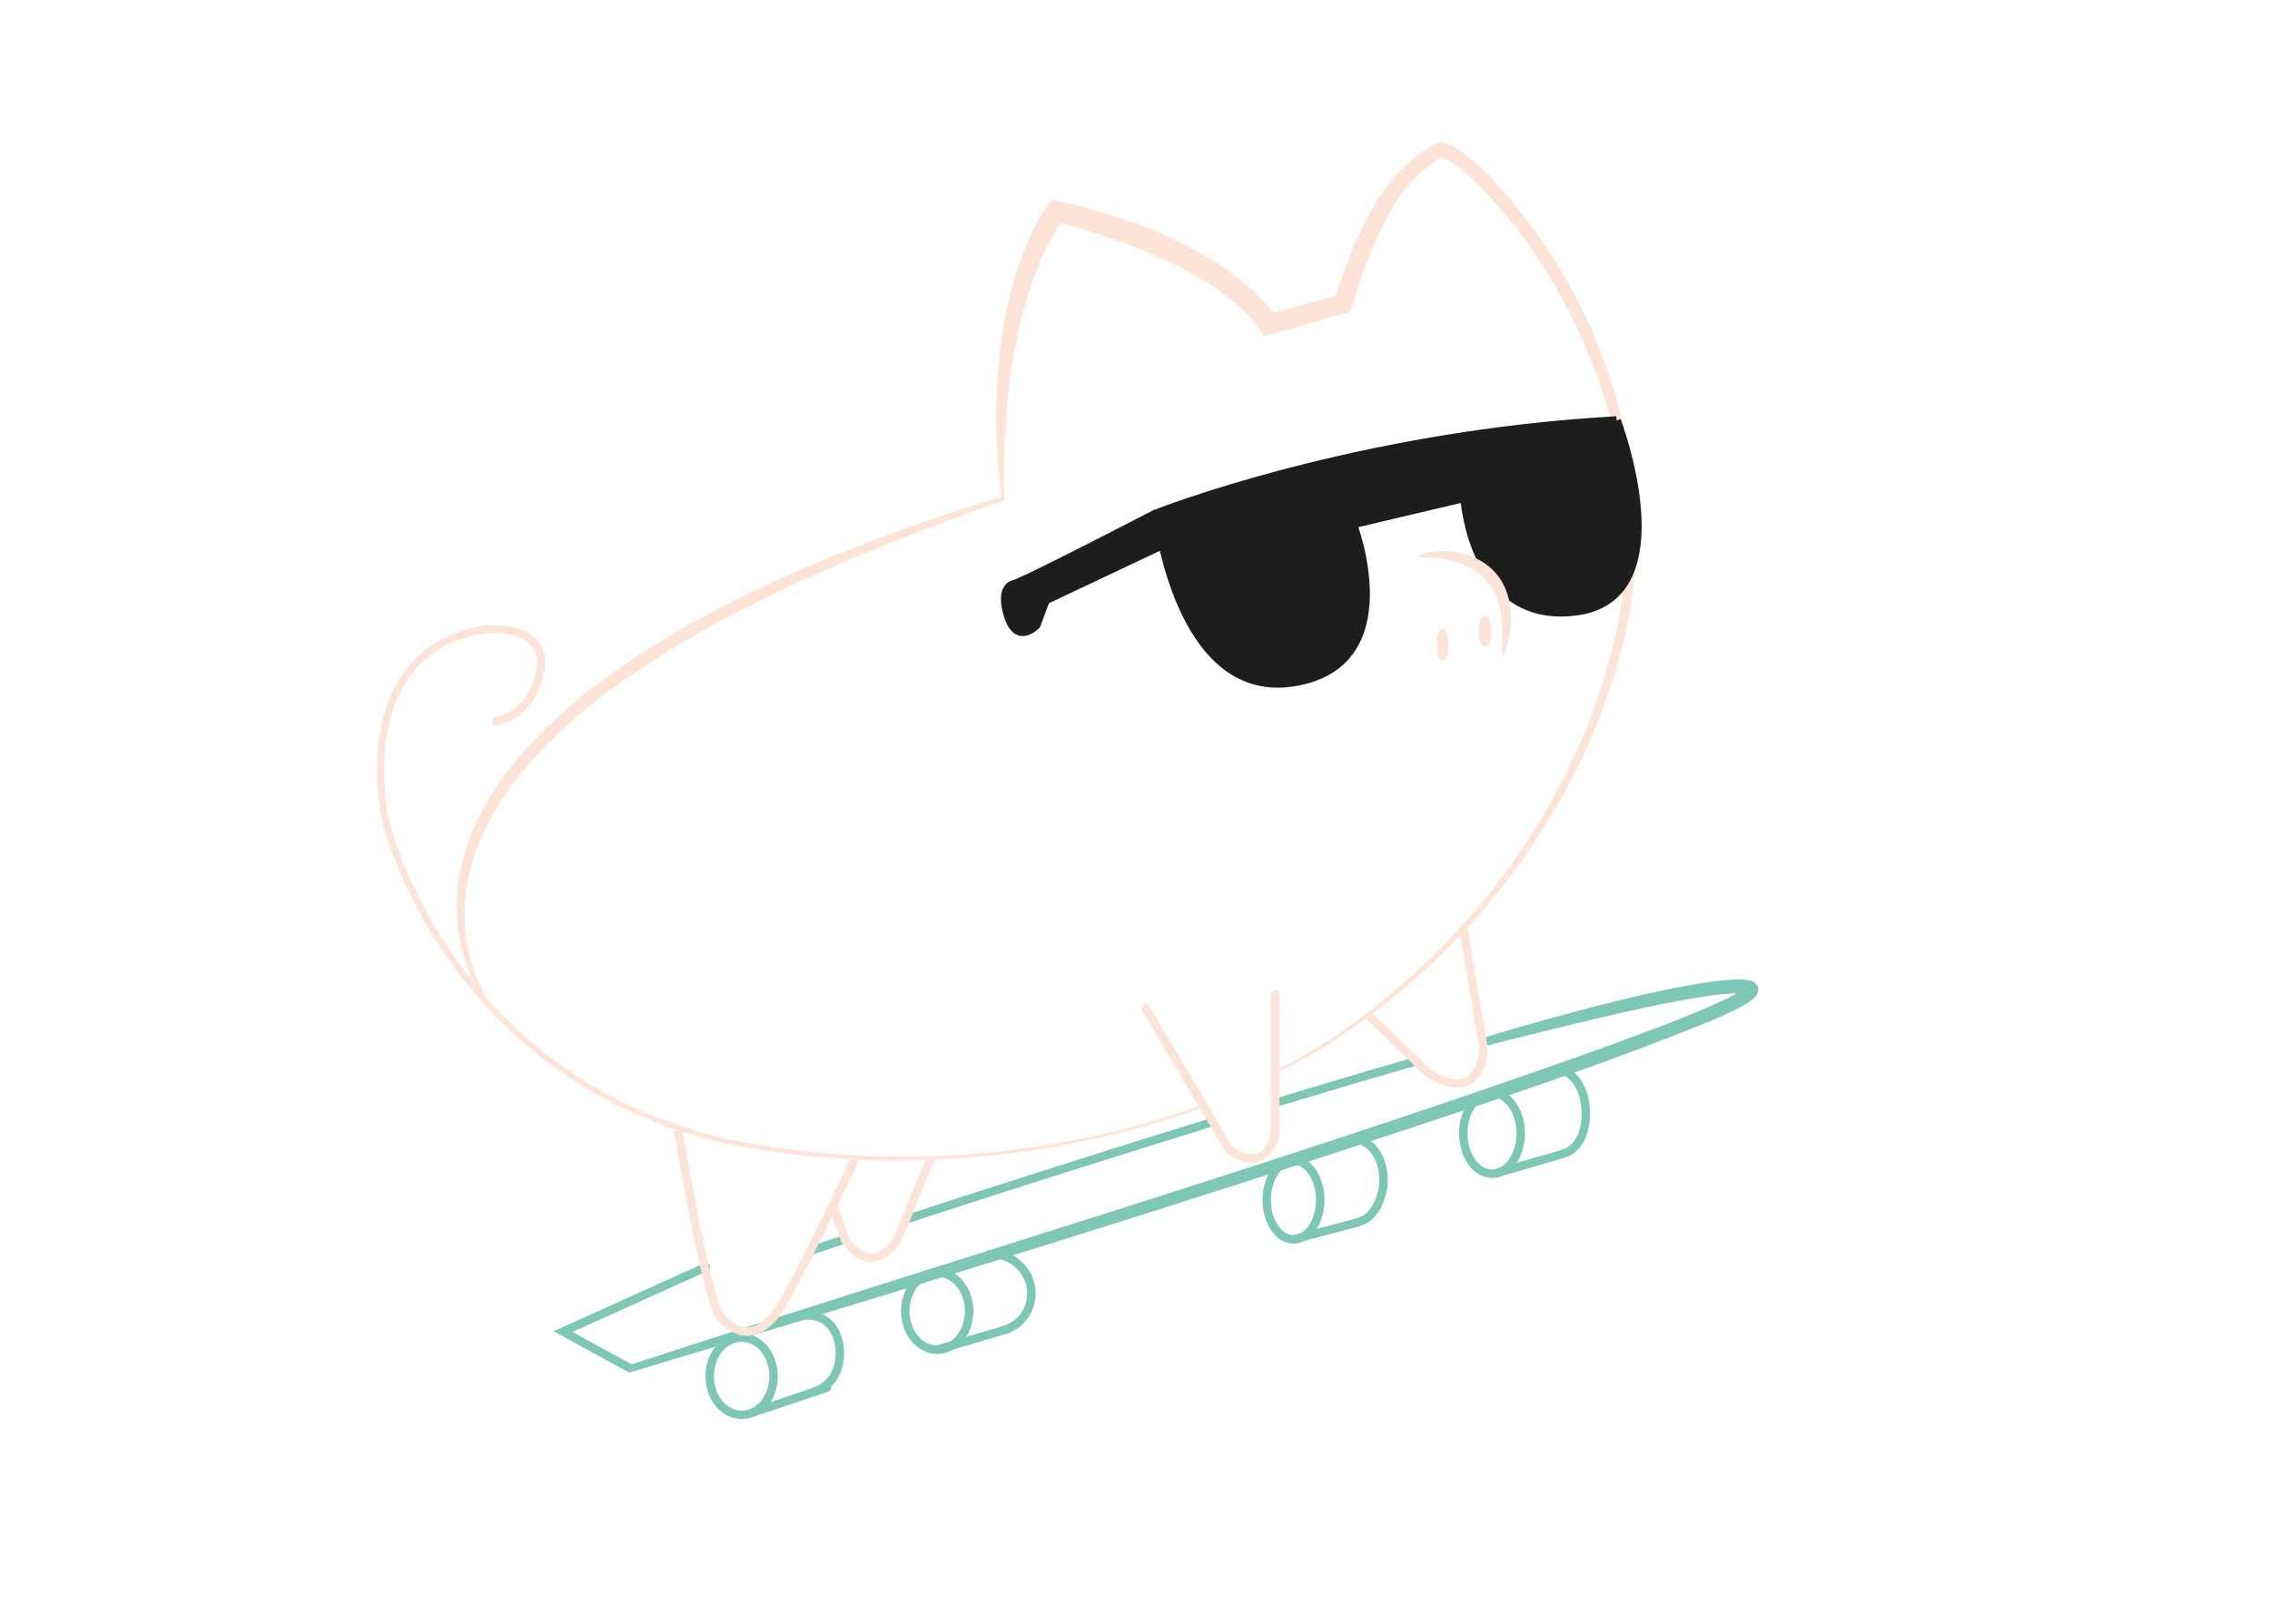 <?xml version="1.0" encoding="UTF-8"?>
<svg xmlns="http://www.w3.org/2000/svg" viewBox="0 0 2677.78 1915.91">
  <defs>
    <style>
      .cls-1, .cls-2 {
        stroke: #fde4d8;
      }

      .cls-1, .cls-2, .cls-3, .cls-4, .cls-5, .cls-6 {
        stroke-miterlimit: 10;
        stroke-width: 10px;
      }

      .cls-1, .cls-2, .cls-4, .cls-5, .cls-6 {
        fill: none;
      }

      .cls-7 {
        fill: #fde4d8;
      }

      .cls-2, .cls-5 {
        stroke-linecap: round;
      }

      .cls-3 {
        fill: #1d1d1b;
      }

      .cls-3, .cls-6 {
        stroke: #1d1d1b;
      }

      .cls-8 {
        fill: #fde4d7;
      }

      .cls-9 {
        fill: #7fc7b5;
      }

      .cls-4, .cls-5 {
        stroke: #7fc7b5;
      }
    </style>
  </defs>
  <g id="Patas_y_patineta" data-name="Patas y patineta">
    <ellipse class="cls-4" cx="1760.03" cy="1337.3" rx="33.88" ry="47.65"/>
    <path class="cls-4" d="m1832.34,1263.83c16.18-4.12,28.23,9.17,33.83,24.09,6.21,16.56,6.33,37.52-.83,53.76-4.62,10.47-12.85,18.39-23.81,19.87"/>
    <ellipse class="cls-4" cx="1525.83" cy="1415.83" rx="31.54" ry="46.59"/>
    <path class="cls-4" d="m1602.65,1344.19c23.51,7.43,31.94,34.97,28.78,57.21-3.16,16.95-10.54,34.95-27.96,40.07"/>
    <line class="cls-4" x1="1525.83" y1="1462.42" x2="1604.59" y2="1441.55"/>
    <line class="cls-4" x1="1764.1" y1="1384.6" x2="1843.4" y2="1361.54"/>
    <ellipse class="cls-4" cx="874.86" cy="1623.85" rx="37.7" ry="45.57"/>
    <path class="cls-4" d="m938.02,1555.71c14.17-7.18,34.37-3.69,44.31,11.33,10.28,15.54,11.11,37.19,3.03,53.92-4.59,9.52-14.2,17.65-24.07,21.09"/>
    <ellipse class="cls-4" cx="1105.59" cy="1547.02" rx="37.7" ry="45.57"/>
    <path class="cls-4" d="m1164.15,1480.77c20.21-4.44,38.32,8.53,46.73,23.12s7.69,33.79-2.32,48.34c-5.69,8.28-14.54,14.51-24.99,17.35"/>
    <line class="cls-5" x1="887.32" y1="1666.87" x2="975.52" y2="1637.27"/>
    <line class="cls-4" x1="1105.59" y1="1592.6" x2="1190.4" y2="1567.73"/>
    <path class="cls-4" d="m998.78,1461.66c-16.66,5.48-30.62,10.09-41.44,13.68"/>
    <path class="cls-4" d="m1428.91,1324.38c-135.66,41.82-265.66,83.6-358.73,113.91"/>
    <path class="cls-4" d="m1668.53,1252.66c-52.64,15.18-107.33,31.42-162.07,48.01"/>
    <path class="cls-6" d="m1671.09,1251.92c-.85.25-1.71.49-2.56.74"/>
    <path class="cls-9" d="m834.73,1499.69l-168.58,76.09.34-8.95,78.71,42.99c352.28-115.29,760.46-236.55,1122.53-365.26,50.49-18.16,101.07-36.32,150.26-57.57,11.95-5.33,24.02-10.66,35-17.44,1.69-1.08,3.33-2.22,4.51-3.24.6-.49,1.06-1.01,1.09-1.06.07-.06-.07.07-.08.13-.73,1.43-.72,3.18-.04,4.76.87,1.82,1.55,2.17,2.24,2.58-2.24-.67-4.79-.72-7.58-.72-12.89-.16-26.09,1.45-38.88,3.25-23.9,3.48-48.45,8.3-72.2,13.34-28.28,6.08-56.93,12.77-85.03,19.54-34.83,8.43-69.61,17.19-104.41,25.92-2.68.67-5.4-.95-6.07-3.63-.65-2.6.87-5.24,3.42-6.01,50.74-15.3,104.52-30.44,155.93-43.04,38.39-9.38,76.95-18.16,116.23-23.44,7.98-.91,16.1-1.75,24.18-2.09,5.72.06,13.66-.56,19.63,1.5,6.76,2.15,10.64,9.16,6.76,15.98-6.03,10.72-36.35,23.01-48.19,28.51-149.55,61.87-304.2,110.14-457.63,161.17-272.17,88.32-548.36,173.69-822.6,255.98,0,0-2.01.61-2.01.61l-1.84-1.01c-2.35-1.25-86.94-47.5-87.53-47.8,0,0,9.15-4.13,9.15-4.13l168.58-76.09c6.35-2.53,9.9,6.32,4.11,9.11h0Z"/>
    <path class="cls-1" d="m1097.93,1366.2l-39.06,96.08s-29.29,48.81-62.24,0l-14-40.55"/>
    <path class="cls-1" d="m799.77,1332.78s34.16,201.83,49.21,219.81c21.03,25.14,43.8,24.57,64.68,0,10.73-12.63,44.69-80.8,68.99-130.85,14.92-30.75,26.2-54.67,26.2-54.67"/>
    <path class="cls-1" d="m1613.62,1197.34l70.47,68.06s58.58,42.31,66.31-26.85l-24.16-143.42"/>
    <path class="cls-2" d="m1351.75,1190.22l98.85,167.11c43.71,29.8,53.64-17.14,53.69-19.53v-164.75"/>
  </g>
  <g id="Delinieado">
    <path class="cls-8" d="m1503.69,1262.8c6.55-3.16,15.42-7.08,21.76-10.28,49.32-26.82,94.55-60.87,136.48-98.06,119.5-106.4,208.1-248.37,243.8-404.8,20.99-93.33,14.92-191.79-14.05-282.75-30.68-95.69-86.21-192.48-160.58-260.73-5.86-5.12-11.91-10.01-18.11-14.15-4.08-2.76-8.63-5.42-12.93-6.45-.41-.08-.65-.03-.35-.06.17,0,.89-.21,1.23-.43.08-.03.34-.21.26-.16,0,0-.64.43-.64.43-6.84,4.59-13.22,8.78-19.14,13.54-24.06,19.06-40.46,46.47-53.52,74-14.29,30.46-25.09,62.42-34.69,94.68-9.24,2.65-93.54,26.86-102.16,29.33-.9-1.37-6.09-9.67-7.09-11.04-1.48-2.1-3.25-4.37-4.89-6.37-32.74-37.92-80.6-62.84-126.15-82.36-13.37-5.54-27.74-10.93-41.39-15.71-22.4-7.63-45.17-14.43-68.22-20.29,0,0,12.32-4.12,12.32-4.12-.95,1.12-1.82,2.38-2.71,3.57-22.94,33.55-36.73,72.58-47.1,111.74-8.16,31.3-13.38,63.69-16.9,95.83-1.03,10.48-2.02,22.07-2.68,32.54-1.99,29-2.33,58.17-1.91,87.4.01.8-.62,1.45-1.42,1.46-.74.01-1.36-.54-1.45-1.25-7.47-58.38-8.72-117.72-1.65-176.36,6.51-51.89,19.2-103.77,44.09-150.18,3.85-6.94,7.95-13.93,12.82-20.28,0,0,4.59-5.9,4.59-5.9,0,0,7.73,1.78,7.73,1.78,32.71,7.49,65.36,16.77,96.82,28.75,54.71,20.93,114.17,52.28,152.06,98.06,3.32,4.23,6.35,8.25,9.03,13.02,0,0-13.83-5.91-13.83-5.91,0,0,88.08-23.64,88.08-23.64,0,0-7.73,7.51-7.73,7.51,12.53-38.92,26.94-77.66,47.79-113.09,18.24-31.14,38.56-52.89,69.79-71.18,10.23-6.98,23.03,1.58,31.43,6.97,13.96,9.61,25.86,20.96,37.54,32.91,138.15,147.86,206.82,367.41,150.12,564.86-49.49,179.74-167.93,337.21-321.2,442.06-20.89,14.12-42.22,27.73-64.82,38.99,0,0-2.75,1.25-2.75,1.25,0,0-5.5,2.49-5.5,2.49,0,0-11,4.99-11,4.99-.72.33-1.58,0-1.91-.72-.33-.72-.01-1.56.7-1.9h0Z"/>
    <path class="cls-8" d="m584.85,845.94c19.21-3.9,34.96-18.77,42.25-36.71,4.23-10.57,7.63-23.42,5.77-34.33-2.51-15.94-17.97-23.71-32.78-26.44-8.08-1.57-16.57-2.1-24.81-1.66-.16.01-.19.01-.18,0,0,0-.37.06-.37.06,0,0-1.5.25-1.5.25-23.15,3.54-46.19,11.58-64.92,25.74-57.79,43.83-61.74,128.01-49.84,193.98,9.31,36.44,24.6,71.24,42.07,104.48,67.99,128.49,182.5,223.47,322.53,263.53,20.03,5.93,40.8,10.57,61.34,14.48,112.06,19.47,227.29,20.44,339.73,3.29,66.67-10.17,132.39-26.66,195.84-49.53.79-.29,1.67.12,1.96.92.29.79-.12,1.67-.91,1.96-47.67,17.4-96.65,31.23-146.36,41.44-128.43,26.51-261.88,29.07-391.21,7.15-20.77-3.9-41.68-8.44-61.95-14.35-133.01-37.48-244.6-124.41-314.87-243.24-23.26-39.31-42.76-81.18-55.07-125.27-8.13-38.78-9.18-79.31-1-118.21,13.8-64.22,56.16-105.54,121.45-115.39,0,0,1.63-.27,1.63-.27l.41-.07.61-.05s.86-.05.86-.05c25.74-1.32,61.38,5.53,66.72,35.54,2.97,15.77-3.79,38.33-12.34,51.75-8.4,13.45-21.5,24.12-36.64,29.11-2.28.77-4.57,1.38-6.97,1.79-6.58.84-8.07-8.78-1.41-9.9h0Z"/>
    <path class="cls-8" d="m576.53,1187.55c-24.9-32.63-37.21-73.92-37.83-114.81-1.01-62.34,27.01-121.56,65.2-169.48,38.11-47.95,86.02-87.19,136.41-121.53,71.3-48.11,148.96-86.41,228.1-119.8,40.93-16.98,85.4-33.81,127.4-48.2,28.57-9.92,57.45-18.96,86.35-27.86,1.29-.4,2.67.32,3.07,1.61.39,1.26-.28,2.6-1.51,3.04-56.36,20.03-113.93,41.45-169.08,64.56-99.1,41.59-196.78,89.19-284.52,151.62-10.46,7.56-22.63,16.81-32.76,24.86-4.17,3.42-10.21,8.47-14.38,11.9-8.81,7.57-19.22,16.92-27.71,24.95-71.87,68.85-127.21,160.55-100.26,263.01,5.18,19.05,12.8,37.88,23.76,54.35.49.65.34,1.59-.33,2.04-.61.42-1.44.29-1.91-.28h0Z"/>
  </g>
  <g id="Lentes">
    <path class="cls-3" d="m1907.01,496.17s78.71,206.45-45.76,224.75-133.63-133.63-133.63-133.63l-131.8,31.12s64.07,166.58-71.39,186.71c-135.46,20.14-159.25-199.53-159.25-199.53,0,0,234.31-92.55,541.83-109.43"/>
    <path class="cls-3" d="m1370.92,643.09l-137.48,65.02-10.98,29.29s-21.97,23.8-32.95-10.07c-10.98-33.86,5.19-37.53,5.19-37.53,7.63,0,169.63-84.2,169.63-84.2"/>
    <path class="cls-7" d="m1674.31,655.49c.52-.47,1.2-.85,1.8-1.13,3.35-1.51,6.93-2.26,10.5-2.89,20.28-3.21,41.71-.19,59.79,10.1,39.54,22.49,42.65,72.13,28.12,110.74-.65,1.64-3.13,1.2-3.07-.62.01,0,.54-11.65.55-11.66.11-2.89.2-8.61.2-11.49.15-39.85-12.13-71.76-52.21-84.8-6.95-2.33-14.25-3.94-21.69-4.94-7.05-.83-14.36-1.65-21.42-.59,0,0-.2.04-.2.04-.02,0-.05,0-.08-.02,0,0-1.82-.55-1.82-.55-.94-.25-1.22-1.58-.46-2.18h0Z"/>
    <ellipse class="cls-1" cx="1751.82" cy="744.72" rx="2.24" ry="13.02"/>
    <ellipse class="cls-1" cx="1701.79" cy="760.59" rx="1.83" ry="13.42"/>
  </g>
</svg>